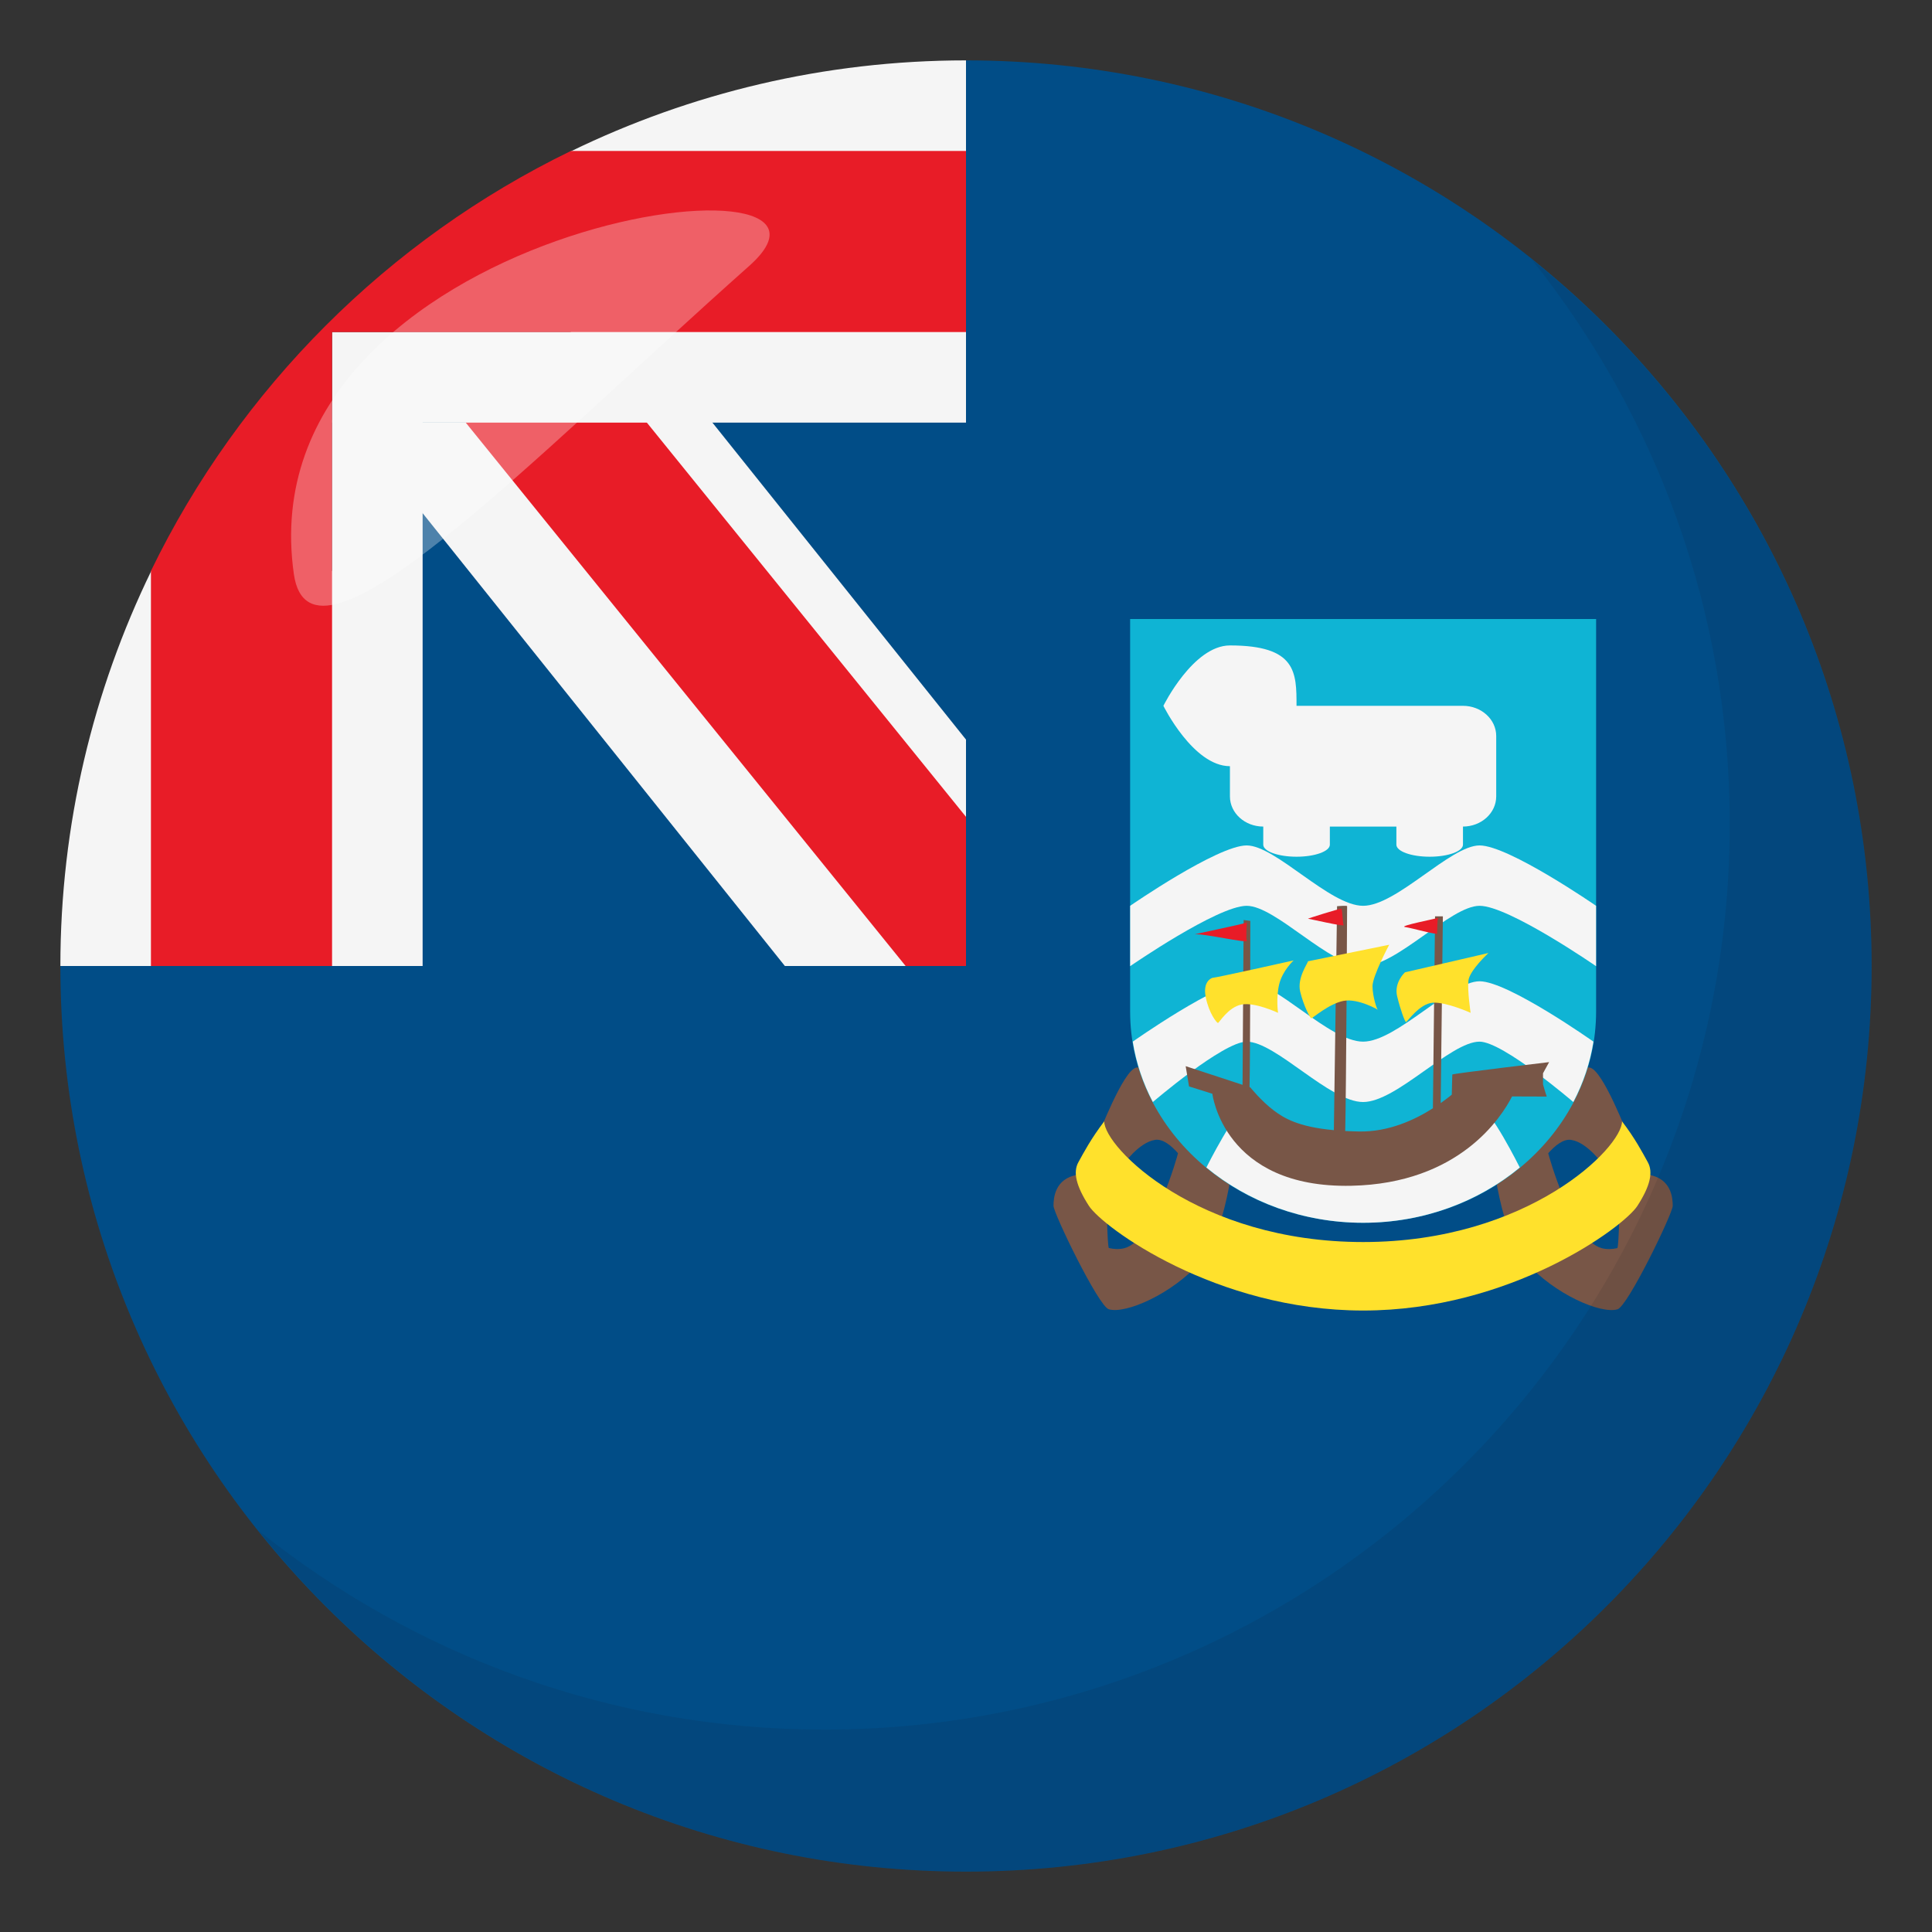 <?xml version="1.0" encoding="utf-8"?>
<!-- Generator: Adobe Illustrator 15.0.0, SVG Export Plug-In . SVG Version: 6.00 Build 0)  -->
<!DOCTYPE svg PUBLIC "-//W3C//DTD SVG 1.1//EN" "http://www.w3.org/Graphics/SVG/1.1/DTD/svg11.dtd">
<svg version="1.1" id="Layer_1" xmlns="http://www.w3.org/2000/svg" xmlns:xlink="http://www.w3.org/1999/xlink" x="0px" y="0px"
	 width="64px" height="64px" viewBox="0 0 64 64" enable-background="new 0 0 64 64" xml:space="preserve">
<rect x="0" y="0" width="64" height="64" fill="#333333" stroke="none"/>
<g>
	<rect x="11.369" y="11.288" fill="#014D87" width="21.262" height="21.424"/>
</g>
<g>
	<polygon fill="#F5F5F5" points="18.912,8.14 18.912,14 11.6,14 26,32 32,32 32,24.5 	"/>
</g>
<g>
	<path fill="#014D87" d="M32,2v30H2c0,16.568,13.432,30,30,30s30-13.432,30-30S48.568,2,32,2z"/>
</g>
<g>
	<path fill="#F5F5F5" d="M11,18.912H5.011C3.088,22.869,2,27.306,2,32h12V13.912h-3V18.912z"/>
</g>
<g>
	<polygon fill="#E81C27" points="32,27.059 19,11 13,11 30,32 32,32 	"/>
</g>
<g>
	<path fill="#F5F5F5" d="M18.912,5.012V11H11v3h21V2C27.306,2,22.868,3.088,18.912,5.012z"/>
</g>
<g>
	<path fill="#E81C27" d="M32,5H18.912C12.857,7.94,7.94,12.857,5,18.912V32h6V11h21V5z"/>
</g>
<g>
	<g>
		<path fill="#785647" d="M39.033,35.606c0-0.083-0.949-0.324-1.389-0.241c-0.438,0.083-1.245,2.229-1.282,2.271
			c-0.035,0.041,0.771,1.031,0.807,0.989c0.037-0.04,0.549-0.783,1.098-0.866c0.254-0.038,0.531,0.188,0.756,0.443
			c-0.007,0.047-0.793,2.9-1.78,3.147c-0.165,0.041-0.337,0.034-0.513-0.007c-0.054-0.144-0.073-1.644-0.073-1.644
			s-0.184-0.908-0.952-0.784c-0.77,0.123-0.806,0.784-0.806,1.031c0,0.248,1.486,3.322,1.831,3.426
			c0.549,0.165,2.087-0.495,3.039-1.568c0.951-1.073,1.171-4.127,1.171-4.209C40.939,37.595,39.033,35.61,39.033,35.606z"/>
	</g>
	<g>
		<path fill="#785647" d="M55.411,39.946c0-0.247-0.036-0.908-0.806-1.031c-0.769-0.124-0.952,0.784-0.952,0.784
			s-0.02,1.5-0.074,1.646c-0.174,0.039-0.347,0.046-0.511,0.005c-0.988-0.247-1.773-3.101-1.781-3.147
			c0.225-0.255,0.502-0.481,0.757-0.443c0.549,0.083,1.061,0.826,1.098,0.866c0.037,0.042,0.842-0.948,0.806-0.989
			c-0.037-0.041-0.843-2.188-1.282-2.271s-1.388,0.158-1.388,0.241c0,0.004-1.907,1.988-1.907,1.988c0,0.082,0.22,3.136,1.172,4.209
			s2.49,1.733,3.039,1.568C53.926,43.269,55.411,40.194,55.411,39.946z"/>
	</g>
</g>
<g>
	<path fill="#FFE12C" d="M36.579,37.146c-0.439,0.577-0.674,1.024-0.856,1.354c-0.184,0.33-0.075,0.789,0.348,1.445
		c0.456,0.707,4.204,3.468,9.085,3.468c4.882,0,8.63-2.761,9.086-3.468c0.423-0.656,0.527-1.115,0.344-1.445
		c-0.183-0.33-0.414-0.777-0.854-1.354c0,0.866-3.104,3.998-8.576,3.998C39.685,41.145,36.579,38.013,36.579,37.146z"/>
</g>
<g>
	<g>
		<path fill="#0FB4D4" d="M37.437,20.506v13c0,3.866,3.455,7,7.718,7s7.718-3.134,7.718-7v-13H37.437z"/>
	</g>
</g>
<path fill="#F5F5F5" d="M52.872,30.006c0,0-2.895-2-3.859-2c-0.964,0-2.747,2-3.858,2s-2.895-2-3.858-2c-0.965,0-3.859,2-3.859,2v2
	c0,0,2.895-2,3.859-2c0.964,0,2.747,2,3.858,2s2.895-2,3.858-2c0.965,0,3.859,2,3.859,2V30.006z"/>
<path fill="#F5F5F5" d="M52.785,34.506c0,0-2.829-2-3.771-2c-0.965,0-2.749,2-3.86,2s-2.895-2-3.858-2c-0.942,0-3.772,2-3.772,2
	c0.112,0.707,0.34,1.378,0.666,2c0,0,2.33-2,3.107-2c0.964,0,2.747,2,3.857,2c1.111,0,2.895-2,3.858-2c0.776,0,3.106,2,3.106,2
	C52.445,35.884,52.673,35.213,52.785,34.506z"/>
<path fill="#F5F5F5" d="M50.345,38.675c0,0-0.998-2-1.33-2c-0.965,0-2.749,2-3.86,2c-1.11,0-2.894-2-3.857-2
	c-0.334,0-1.335,2-1.335,2c1.372,1.134,3.19,1.831,5.192,1.831S48.974,39.809,50.345,38.675z"/>
<path fill="#F5F5F5" d="M42.949,23.381c0,1.105,0,2-2.205,2c-1.218,0-2.205-2-2.205-2s0.987-2,2.205-2
	C42.949,21.381,42.949,22.275,42.949,23.381z"/>
<path fill="#F5F5F5" d="M49.564,26.381c0,0.553-0.494,1-1.103,1h-6.615c-0.608,0-1.103-0.447-1.103-1v-2c0-0.553,0.494-1,1.103-1
	h6.615c0.608,0,1.103,0.447,1.103,1V26.381z"/>
<path fill="#F5F5F5" d="M41.847,27.981c0,0.221,0.493,0.399,1.103,0.399l0,0c0.608,0,1.103-0.179,1.103-0.399v-1.202
	c0-0.22-0.494-0.398-1.103-0.398l0,0c-0.609,0-1.103,0.179-1.103,0.398V27.981z"/>
<path fill="#F5F5F5" d="M46.257,27.981c0,0.221,0.493,0.399,1.103,0.399l0,0c0.608,0,1.103-0.179,1.103-0.399v-1.202
	c0-0.22-0.494-0.398-1.103-0.398l0,0c-0.609,0-1.103,0.179-1.103,0.398V27.981z"/>
<g>
	<path fill="#785647" d="M51.114,35.92v-0.366l0.203-0.37c0,0-3.207,0.38-3.207,0.411c0-0.03-0.015,0.496-0.018,0.668
		c-0.098,0.079-0.222,0.175-0.367,0.278c0.014-1.168,0.072-6.132,0.072-6.187h-0.259l-0.071,6.359
		c-0.601,0.383-1.463,0.785-2.438,0.769c-0.167-0.003-0.32-0.009-0.467-0.016c0.032-1.21,0.063-7.42,0.063-7.447
		c0-0.03-0.333,0-0.333,0s-0.088,6.146-0.106,7.419c-1.197-0.11-1.66-0.404-1.996-0.657c-0.405-0.305-0.774-0.762-0.774-0.762
		l-0.024-0.008c0.026-1.01,0.026-5.505,0.026-5.505l-0.221-0.03l-0.036,5.46l-1.884-0.618l0.111,0.671l0.773,0.243
		c0,0,0.368,3.14,4.607,3.048c3.564-0.076,4.966-2.262,5.321-2.959l1.149,0.004C51.203,36.233,51.114,35.92,51.114,35.92z"/>
</g>
<g>
	<g>
		<path fill="#E81C27" d="M41.303,30.556c-0.11,0.061-1.954,0.427-1.695,0.396c0.258-0.031,1.732,0.305,1.695,0.213
			C41.265,31.074,41.303,30.616,41.303,30.556z"/>
	</g>
	<g>
		<path fill="#E81C27" d="M44.437,30.099c-0.073,0-1.143,0.335-1.107,0.335c0.038,0,1.217,0.274,1.181,0.213
			S44.474,30.19,44.437,30.099L44.437,30.099z"/>
	</g>
	<g>
		<path fill="#E81C27" d="M47.644,30.403c-0.073,0.03-1.327,0.274-1.105,0.305c0.221,0.03,1.069,0.274,1.069,0.213
			S47.607,30.434,47.644,30.403z"/>
	</g>
</g>
<g>
	<g>
		<path fill="#FFE12C" d="M46.541,32.21c0,0-0.369,0.335-0.259,0.792c0.111,0.458,0.259,0.854,0.295,0.854
			c0.038,0,0.443-0.61,0.886-0.64c0.442-0.031,1.253,0.335,1.253,0.335s-0.11-0.731-0.073-1.067
			c0.037-0.335,0.663-0.914,0.663-0.914L46.541,32.21L46.541,32.21z"/>
	</g>
	<g>
		<path fill="#FFE12C" d="M40.163,32.393c0,0-0.332,0.091-0.221,0.64c0.11,0.549,0.369,0.854,0.404,0.854
			c0.039,0,0.333-0.518,0.775-0.609s1.216,0.274,1.216,0.274s-0.072-0.487,0.037-0.945c0.111-0.457,0.479-0.792,0.479-0.792
			S40.273,32.393,40.163,32.393L40.163,32.393z"/>
	</g>
	<g>
		<path fill="#FFE12C" d="M43.328,31.844c0,0.061-0.367,0.549-0.257,1.006c0.109,0.457,0.33,0.884,0.369,0.884
			c0.035,0,0.589-0.488,1.068-0.579c0.479-0.091,1.179,0.306,1.142,0.306c-0.035,0-0.184-0.458-0.184-0.793
			c0-0.336,0.553-1.372,0.553-1.372L43.328,31.844L43.328,31.844z"/>
	</g>
</g>
<path opacity="0.1" fill="#1A1626" d="M50.737,8.591c4.097,5.13,6.563,11.622,6.563,18.701c0,16.568-13.429,30.003-29.995,30.003
	c-7.1,0-13.609-2.478-18.744-6.594C14.055,57.58,22.503,62,32.004,62c16.565,0,29.994-13.432,29.994-30
	C61.998,22.527,57.596,14.09,50.737,8.591z"/>
<path opacity="0.3" fill-rule="evenodd" clip-rule="evenodd" fill="#FFFFFF" d="M9.734,19.015c0.549,3.865,7.768-3.7,15.08-10.202
	C29.531,4.63,8.084,7.385,9.734,19.015z"/>
</svg>
